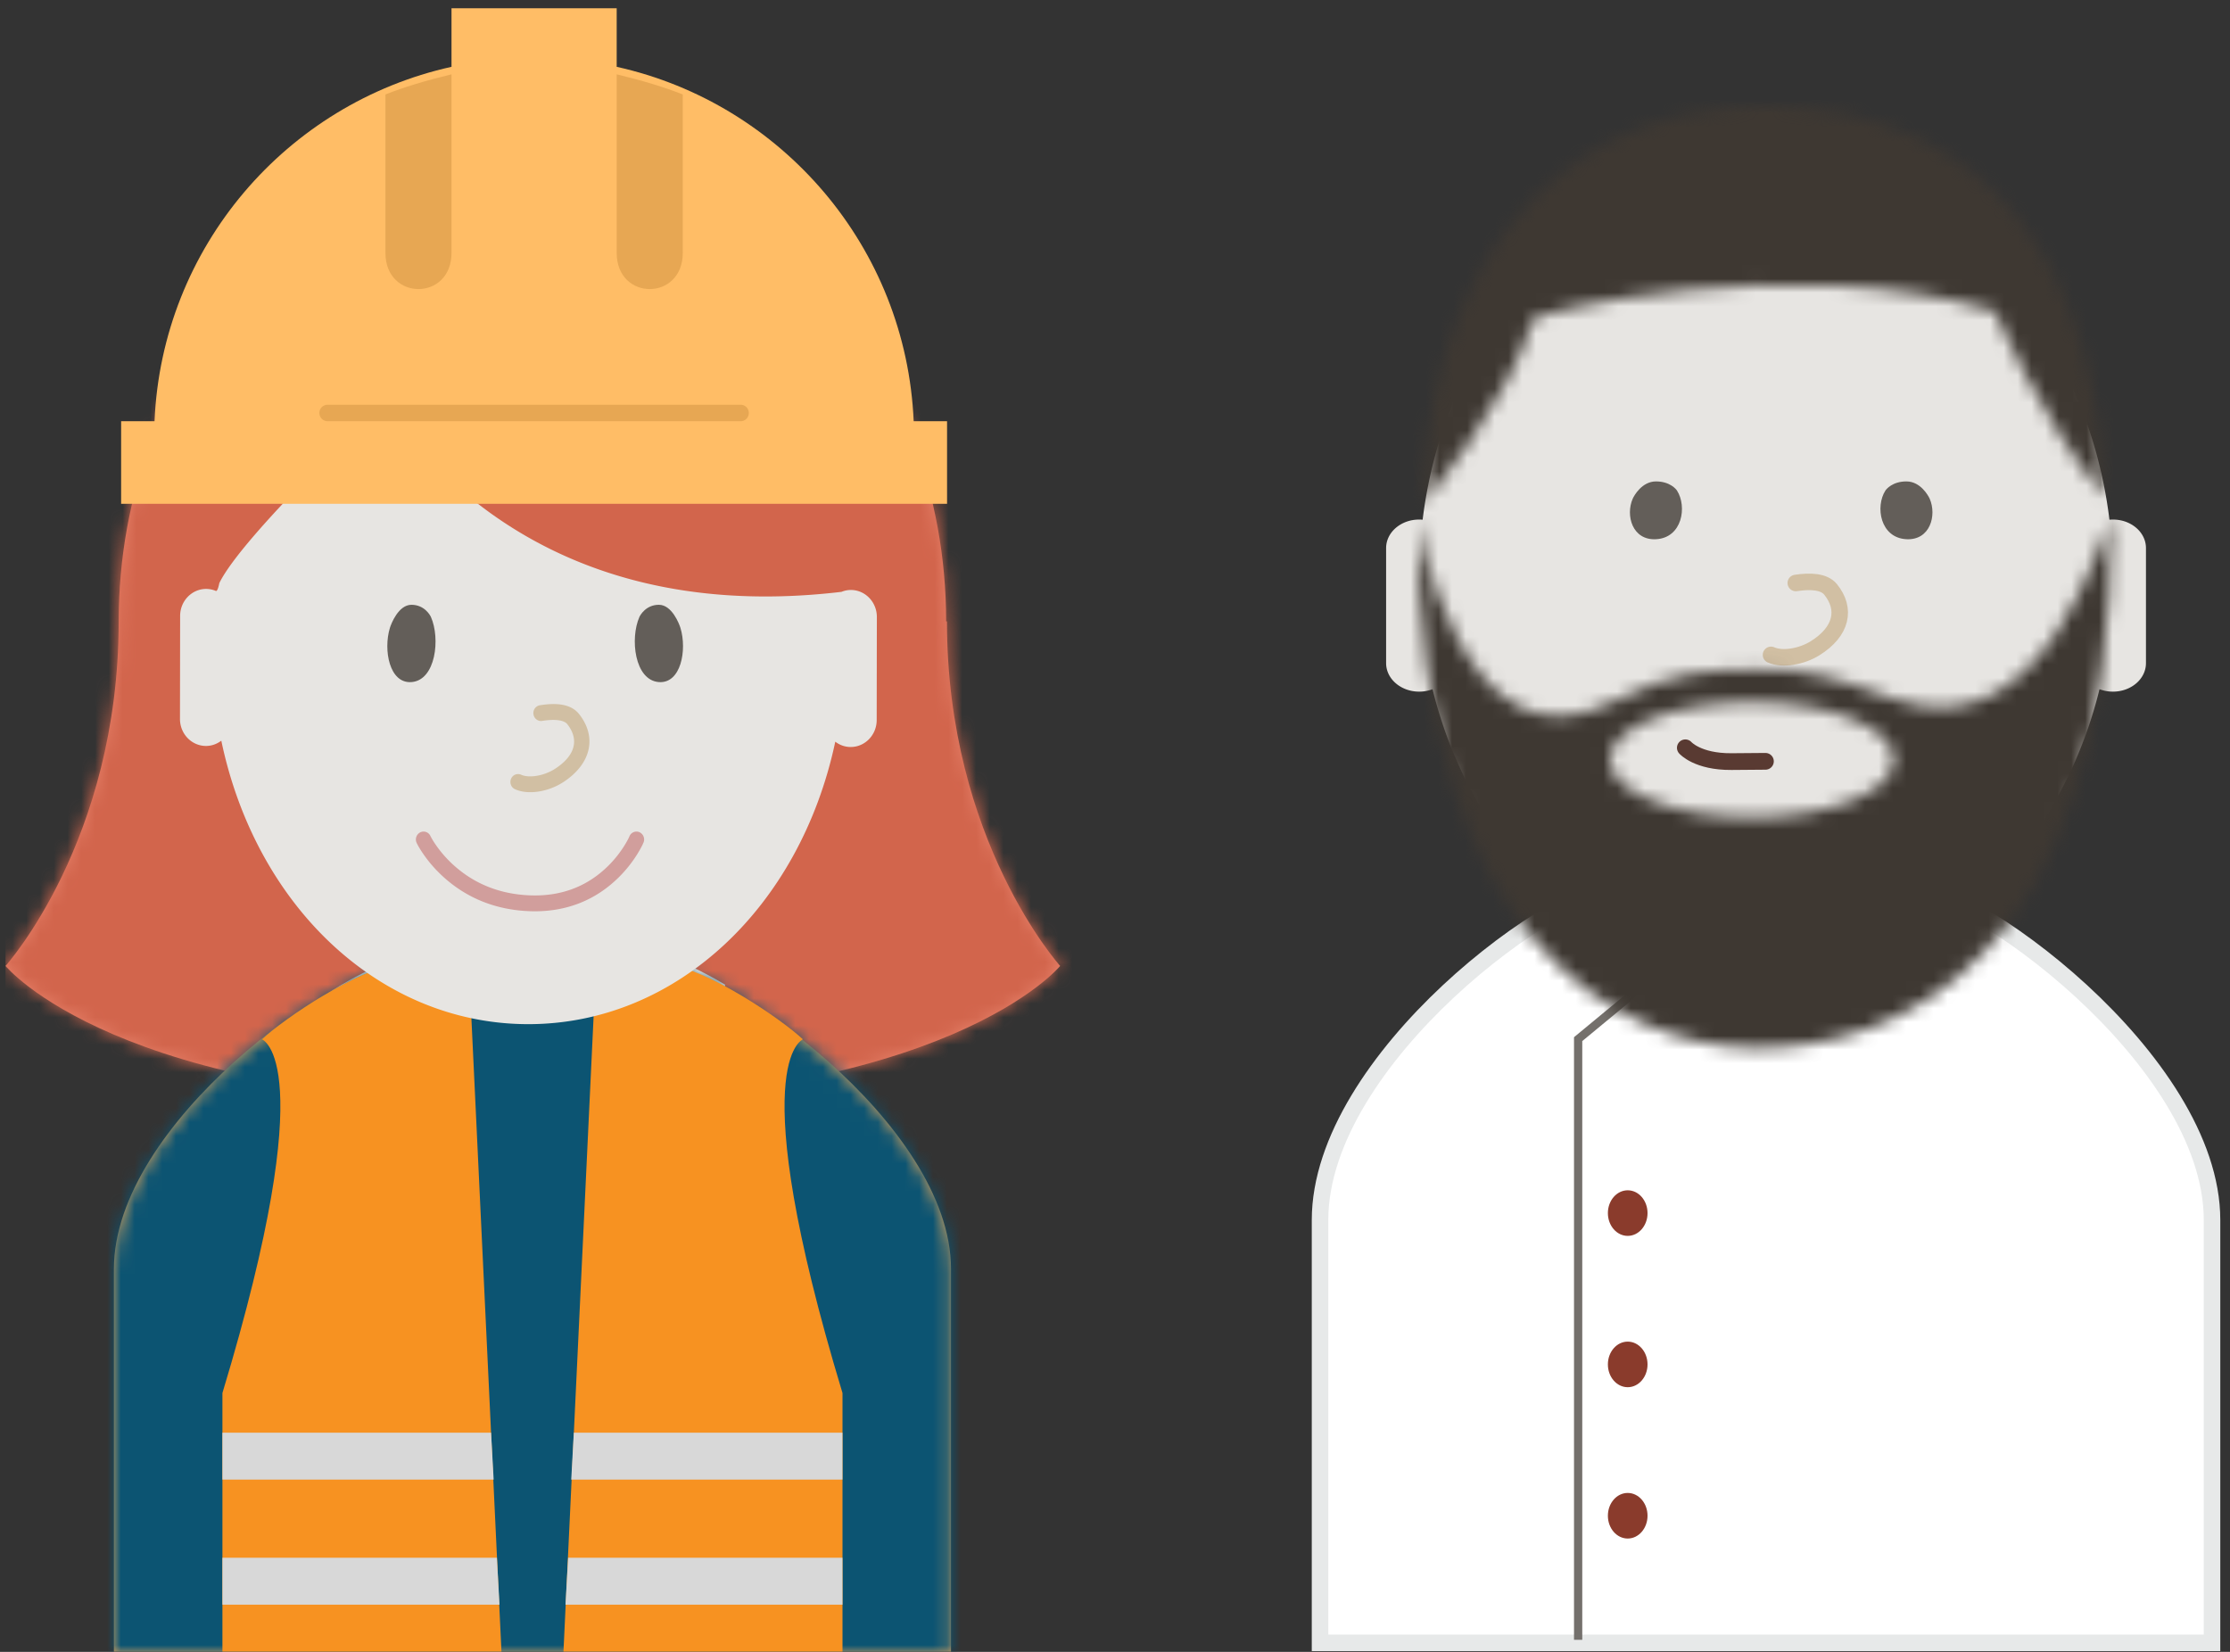 <svg xmlns="http://www.w3.org/2000/svg" xmlns:xlink="http://www.w3.org/1999/xlink" width="162" height="120"><rect width="100%" height="100%" fill="#333333" stroke="none"/><defs><path id="a" d="M68.393 33.741h-.06C68.333 15.107 54.878 0 38.276 0 21.676 0 8.221 15.107 8.221 33.741v.017C8.216 49.672 0 58.77 0 58.77s8.113 9.94 38.277 9.94h.059c30.166 0 38.28-9.94 38.28-9.94s-8.223-9.105-8.223-25.03"/><path id="c" d="M30.264 0H21.18C16.28 0 0 11.607 0 22.172v27.8h60.812v-27.8C60.812 11.607 44.247 0 39.35 0h-9.086z"/><path id="e" d="M49.802 28.295c-4.67-5.59-7.938-13.425-7.938-13.425-14.859-4.476-33.463.138-33.587.577C6.591 21.417.353 28.8.353 28.8.448 14.139 8.254-.03 25.06 0c17.238-.06 24.286 12.921 24.742 28.295z"/><path id="g" d="M24.29 21.637c-5.701 0-10.322-1.876-10.322-4.19 0-2.315 4.62-4.191 10.322-4.191 5.701 0 10.323 1.876 10.323 4.19 0 2.315-4.622 4.191-10.323 4.191m.552-10.744c-3.602 0-6.05.02-10.777 2.394C3.139 18.772 0 0 0 0c0 30.879 14.953 38.4 24.677 38.4C34.554 38.4 50.4 32.423 50.4 0c-.66.515-4.673 17.12-15.873 13.006-4.348-1.597-6.084-2.113-9.685-2.113z"/></defs><g fill="none" fill-rule="evenodd"><g transform="translate(.4 11.4)"><mask id="b" fill="#fff"><use xlink:href="#a"/></mask><use fill="#E57F68" xlink:href="#a"/><g fill="#D2654C" mask="url(#b)"><path d="M0-2.25h77.812v88.813H0z"/></g></g><path fill="#E7E5E2" d="M24.025 72.035c1.17 1.95 4.458 36.211 14.325 36.211 9.87 0 14.325-34.898 14.325-36.714-15.11-9.019-28.65.503-28.65.503z"/><g transform="translate(8.275 70.007)"><mask id="d" fill="#fff"><use xlink:href="#c"/></mask><use fill="#D8A25D" xlink:href="#c"/><g mask="url(#d)"><path fill="#0C5472" d="M-37.163 83.676H105.26v-114.34H-37.163z"/></g></g><path fill="#F79221" d="M36.429 119.979l-2.372-49.972h-4.975c-3.06.313-8.52 4.051-10.046 5.494 0 .039 4.435 1.526-2.878 25.696v18.782h20.27zm4.504 0l2.372-49.972h4.975c3.06.313 8.521 4.051 10.046 5.494 0 .039-4.435 1.526 2.878 25.696v18.782h-20.27z"/><path fill="#D8D8D8" fill-rule="nonzero" d="M16.158 104.079h19.517l.187 3.407H16.158zm0 9.085h19.94l.188 3.407H16.158zm45.042-9.085H41.685l-.187 3.407H61.2zm0 9.085H41.273l-.193 3.407h20.122z"/><path fill="#E7E5E2" d="M15.932 42.36s-.118.67-.27.56a1.826 1.826 0 0 0-.683-.138c-1.043-.001-1.891.875-1.893 1.957l-.011 7.488c-.002 1.083.842 1.96 1.888 1.963.417 0 .8-.144 1.114-.383C18.604 65.866 27.61 74.381 38.347 74.4c10.738.017 19.771-8.47 22.333-20.52.312.24.696.385 1.115.386 1.044.002 1.892-.875 1.893-1.956l.012-7.49c.001-1.081-.843-1.96-1.888-1.962-.24 0-.47.051-.682.137C36.913 45.865 28.466 29.4 27.752 29.4c0 0-10.128 9.48-11.82 12.96z"/><path fill="#635E59" d="M29.897 49.55c-1.61.125-2.06-2.328-1.575-3.93.091-.303.624-1.685 1.567-1.685.942 0 1.358.755 1.416.885.693 1.562.353 4.592-1.408 4.73m17.961 0c1.61.125 2.06-2.328 1.575-3.93-.091-.303-.624-1.685-1.567-1.685-.942 0-1.358.755-1.416.885-.693 1.562-.352 4.592 1.408 4.73"/><path fill="#D1BFA3" fill-rule="nonzero" d="M39.388 52.37c.946-.15 1.593-.056 1.824.238.874 1.11.595 2.285-.904 3.25-.789.506-1.874.684-2.448.422a.55.55 0 0 0-.733.293c-.125.29.002.63.283.758.95.435 2.41.195 3.485-.497 2.037-1.31 2.503-3.27 1.18-4.952-.56-.711-1.552-.856-2.856-.649a.573.573 0 0 0-.465.656c.046.314.33.53.634.481z"/><path fill="#D19E9C" fill-rule="nonzero" d="M45.727 60.754c-.05.12-.165.347-.35.646a8.105 8.105 0 0 1-1.183 1.49c-1.423 1.413-3.274 2.23-5.63 2.155-2.297-.073-4.14-.877-5.585-2.174a8.477 8.477 0 0 1-1.319-1.495 5.265 5.265 0 0 1-.392-.646.548.548 0 0 0-.744-.262.584.584 0 0 0-.254.77c.082.172.241.452.484.805.399.58.895 1.157 1.496 1.696 1.63 1.464 3.715 2.374 6.28 2.456 2.67.084 4.806-.858 6.434-2.476a9.241 9.241 0 0 0 1.35-1.7c.218-.353.36-.633.432-.805a.583.583 0 0 0-.287-.757.55.55 0 0 0-.732.297z"/><g><g fill-rule="nonzero"><path fill="#FFBD66" d="M68.8 30.6v6h-60v-6h2.426c.54-12.647 9.593-23.09 21.574-25.746V.6h12v4.254C56.781 7.51 65.833 17.953 66.374 30.6H68.8z"/><path fill="#E7A753" d="M44.8 5.4c1.89.455 3.49.942 4.8 1.462v11.505c0 3.51-4.8 3.51-4.8 0V5.4zm-12 0v12.967c0 3.51-4.8 3.51-4.8 0V6.862c1.31-.52 2.91-1.007 4.8-1.462z"/><path stroke="#E7A753" stroke-linecap="round" stroke-width="1.2" d="M23.8 30h30"/></g></g><g><path fill="#E7E5E2" d="M112.695 68.55c1.226 1.96 4.668 36.393 15 36.393 10.335 0 15-35.073 15-36.899-15.822-9.064-30 .506-30 .506z"/><path fill="#FFF" stroke="#E7E9E9" stroke-width="1.2" d="M137.825 64.143h-19.362c-5.22 0-22.568 12.82-22.568 24.491v30.709h64.8V88.634c0-11.671-17.65-24.491-22.87-24.491"/><path fill="#8A3B2C" d="M119.686 88.125c0 .915-.645 1.656-1.44 1.656-.795 0-1.44-.74-1.44-1.656 0-.915.645-1.656 1.44-1.656.795 0 1.44.741 1.44 1.656m0 10.993c0 .915-.645 1.656-1.44 1.656-.795 0-1.44-.74-1.44-1.656 0-.915.645-1.656 1.44-1.656.795 0 1.44.741 1.44 1.656m0 10.993c0 .915-.645 1.656-1.44 1.656-.795 0-1.44-.741-1.44-1.656 0-.915.645-1.656 1.44-1.656.795 0 1.44.741 1.44 1.656"/><path stroke="#74706C" stroke-width=".6" d="M122.565 68.94l-7.92 6.548v43.634"/><path fill="#E7E5E2" d="M152.52 50.067c-3.021 12.285-12.723 21.276-24.225 21.276s-21.203-8.99-24.225-21.276a2.724 2.724 0 0 1-.975.177c-1.323 0-2.4-.925-2.4-2.07v-8.359c0-1.146 1.077-2.072 2.4-2.072.086 0 .17.004.254.011 1.742-14.253 12.246-25.211 24.946-25.211 12.7 0 23.204 10.958 24.947 25.211a3.02 3.02 0 0 1 .253-.011c1.327 0 2.4.926 2.4 2.072v8.358c0 1.146-1.073 2.071-2.4 2.071a2.72 2.72 0 0 1-.974-.177z"/><path fill="#635E59" d="M120.307 39.171c-1.737.095-2.223-1.74-1.7-2.936.099-.228.674-1.262 1.691-1.262s1.466.566 1.528.663c.748 1.167.382 3.433-1.52 3.535m18.18 0c1.736.095 2.222-1.74 1.7-2.936-.1-.228-.674-1.262-1.692-1.262-1.016 0-1.465.566-1.527.663-.748 1.167-.38 3.433 1.52 3.535"/><path stroke="#D1BFA3" stroke-linecap="round" stroke-width="1.2" d="M130.456 42.351c1.038-.16 2.05-.12 2.525.462 1.158 1.424.825 3.066-1.125 4.28-.974.606-2.354.854-3.2.48"/><path stroke="#593A32" stroke-linecap="round" stroke-width="1.216" d="M122.432 54.324s.886 1.021 3.352 1.002l2.467-.02"/><g><g transform="translate(103.073 7.743)"><mask id="f" fill="#fff"><use xlink:href="#e"/></mask><g fill="#3E3832" mask="url(#f)"><path d="M-16.483-34.8h80.805V60h-80.805z"/></g></g></g><g><g transform="translate(102.975 37.743)"><mask id="h" fill="#fff"><use xlink:href="#g"/></mask><g fill="#3E3832" mask="url(#h)"><path d="M-16.8-30H66v94.8h-82.8z"/></g></g></g></g></g></svg>